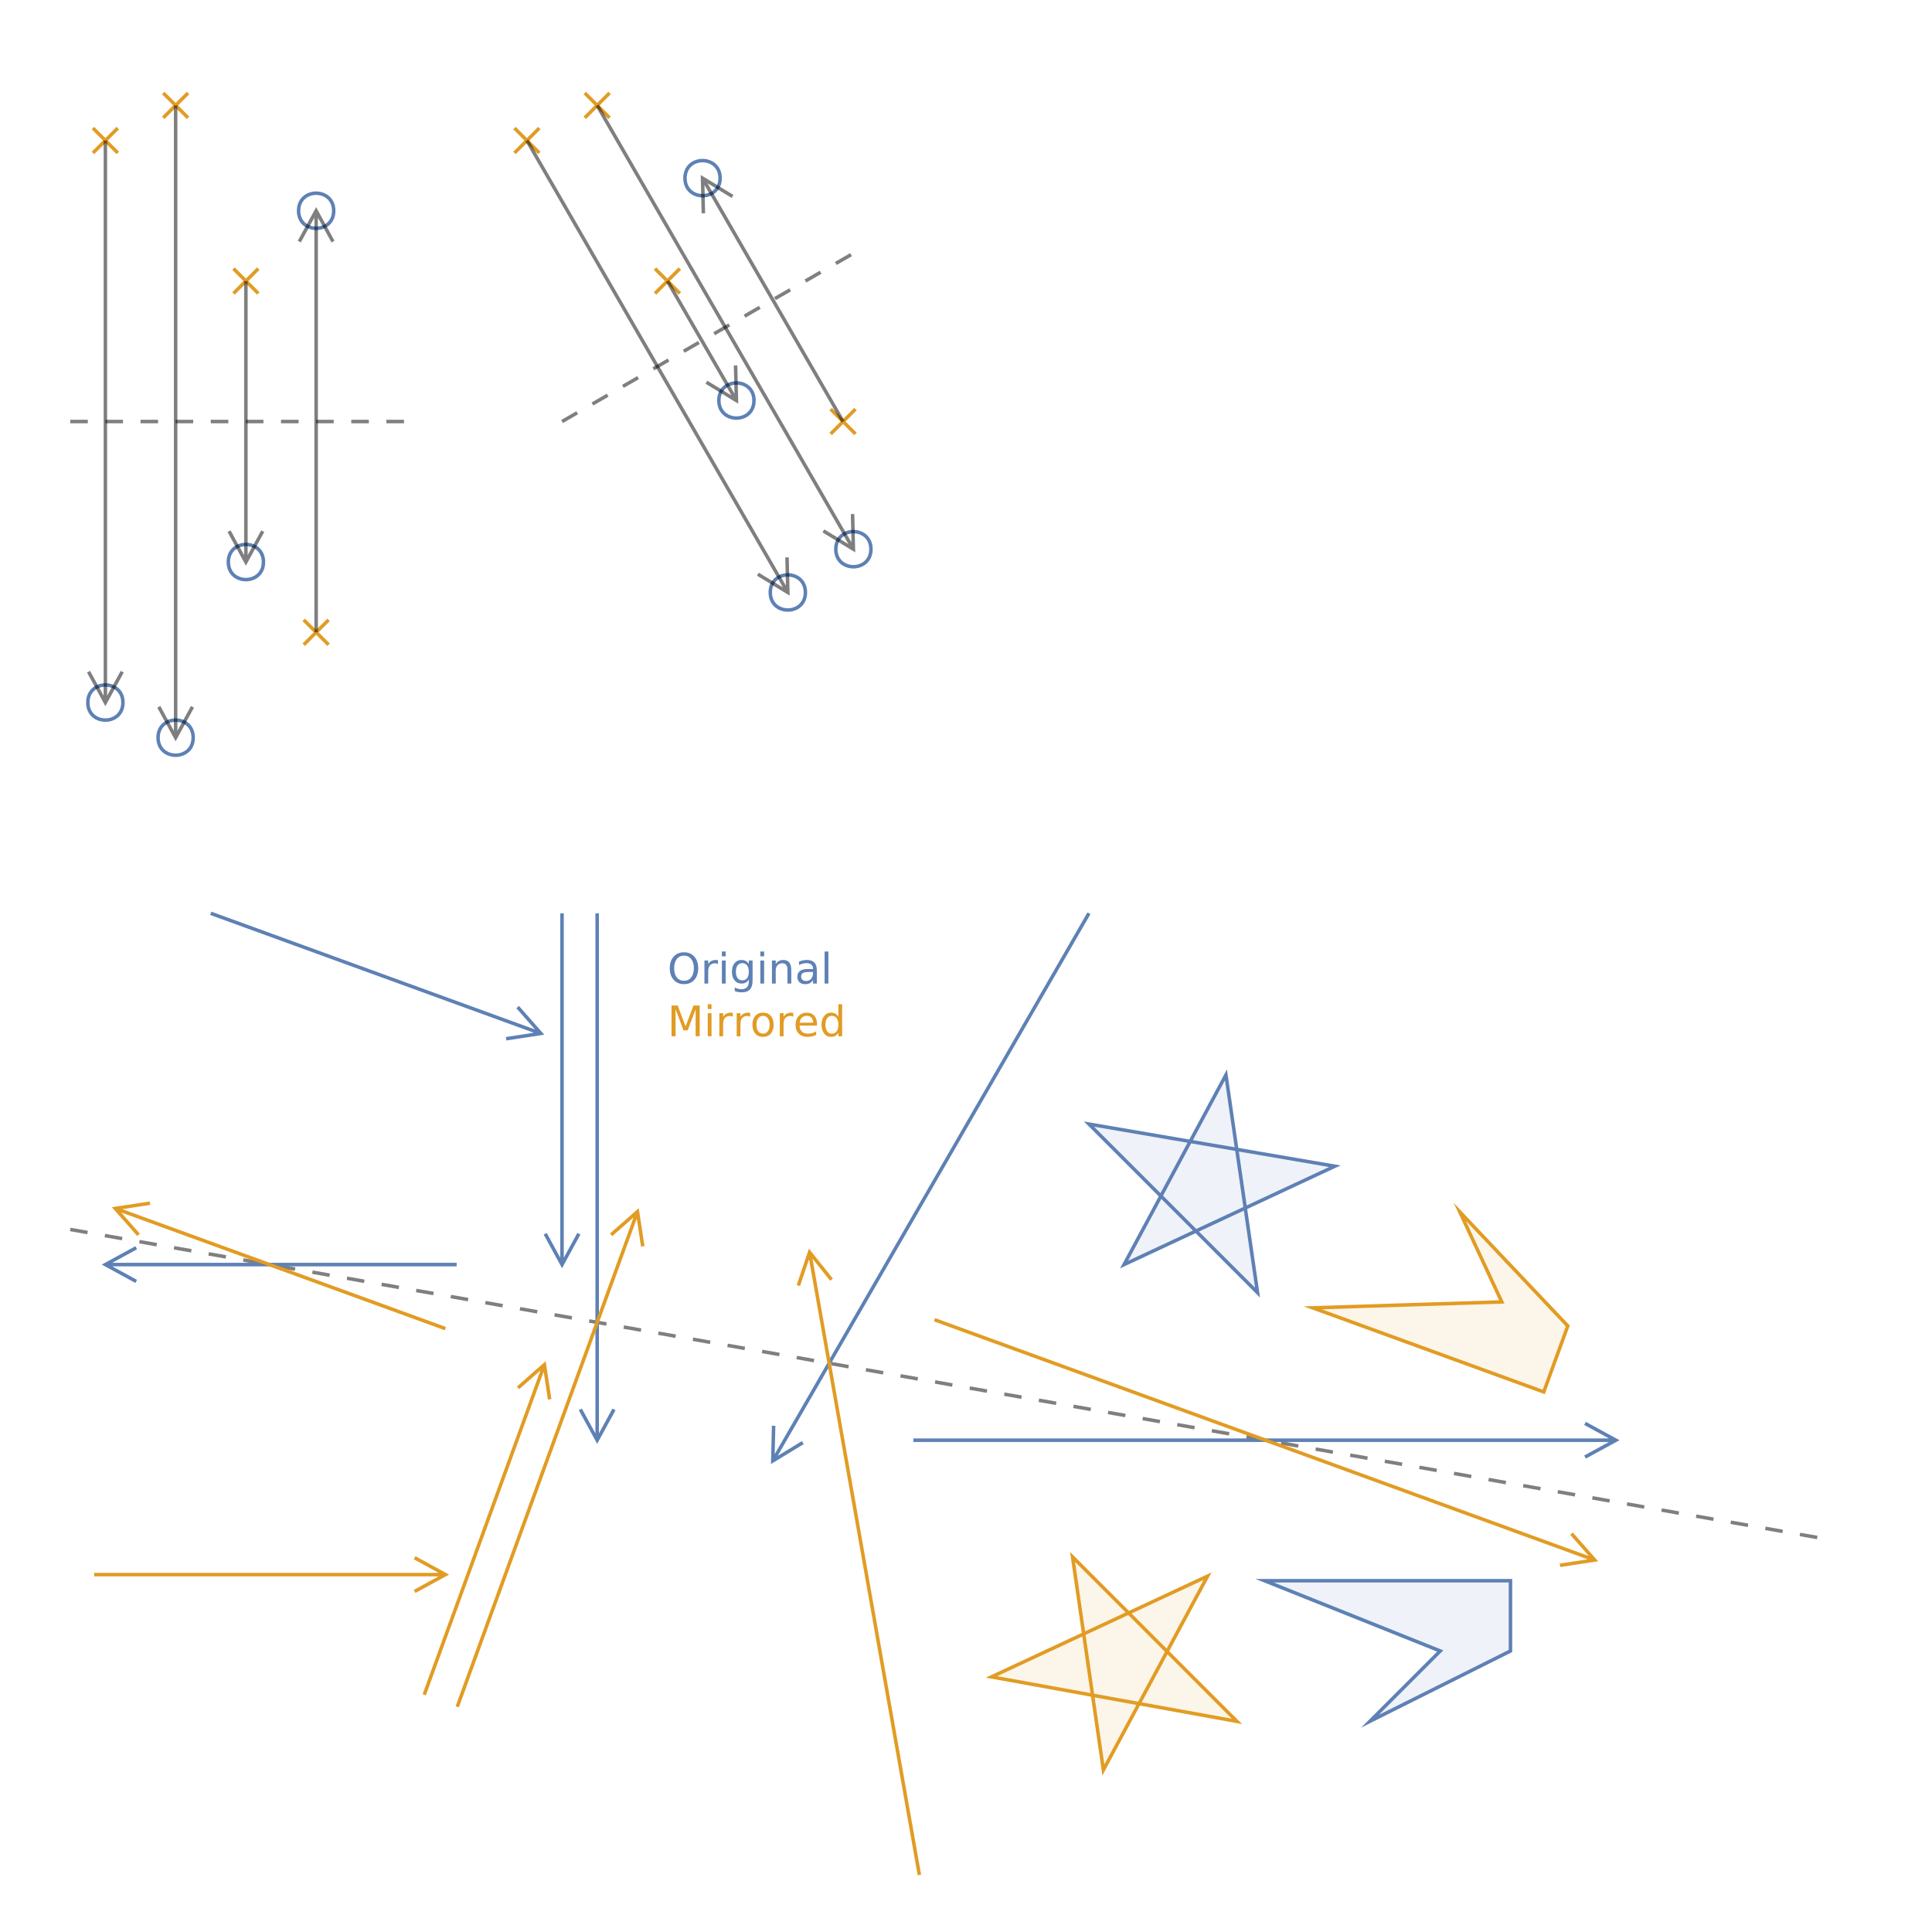 <?xml version="1.0" encoding="UTF-8"?>
<svg xmlns="http://www.w3.org/2000/svg" xmlns:xlink="http://www.w3.org/1999/xlink" width="550pt" height="550pt" viewBox="0 0 550 550" version="1.1">
<defs>
<g>
<symbol overflow="visible" id="id1">
<path style="stroke:none;" d="M 0.594 2.125 L 0.594 -8.469 L 6.594 -8.469 L 6.594 2.125 Z M 1.266 1.453 L 5.938 1.453 L 5.938 -7.781 L 1.266 -7.781 Z M 1.266 1.453 "/>
</symbol>
<symbol overflow="visible" id="id2">
<path style="stroke:none;" d="M 4.734 -7.953 C 3.867 -7.953 3.18 -7.629 2.672 -6.984 C 2.172 -6.348 1.922 -5.473 1.922 -4.359 C 1.922 -3.266 2.172 -2.395 2.672 -1.75 C 3.18 -1.113 3.867 -0.797 4.734 -0.797 C 5.586 -0.797 6.266 -1.113 6.766 -1.75 C 7.273 -2.395 7.531 -3.266 7.531 -4.359 C 7.531 -5.473 7.273 -6.348 6.766 -6.984 C 6.266 -7.629 5.586 -7.953 4.734 -7.953 Z M 4.734 -8.906 C 5.953 -8.906 6.926 -8.492 7.656 -7.672 C 8.395 -6.848 8.766 -5.742 8.766 -4.359 C 8.766 -2.984 8.395 -1.883 7.656 -1.062 C 6.926 -0.238 5.953 0.172 4.734 0.172 C 3.504 0.172 2.52 -0.238 1.781 -1.062 C 1.039 -1.883 0.672 -2.984 0.672 -4.359 C 0.672 -5.742 1.039 -6.848 1.781 -7.672 C 2.52 -8.492 3.504 -8.906 4.734 -8.906 Z M 4.734 -8.906 "/>
</symbol>
<symbol overflow="visible" id="id3">
<path style="stroke:none;" d="M 4.938 -5.562 C 4.812 -5.625 4.676 -5.672 4.531 -5.703 C 4.395 -5.742 4.238 -5.766 4.062 -5.766 C 3.457 -5.766 2.988 -5.566 2.656 -5.172 C 2.332 -4.773 2.172 -4.203 2.172 -3.453 L 2.172 0 L 1.094 0 L 1.094 -6.562 L 2.172 -6.562 L 2.172 -5.547 C 2.398 -5.941 2.695 -6.234 3.062 -6.422 C 3.426 -6.617 3.867 -6.719 4.391 -6.719 C 4.461 -6.719 4.539 -6.711 4.625 -6.703 C 4.719 -6.691 4.816 -6.676 4.922 -6.656 Z M 4.938 -5.562 "/>
</symbol>
<symbol overflow="visible" id="id4">
<path style="stroke:none;" d="M 1.125 -6.562 L 2.203 -6.562 L 2.203 0 L 1.125 0 Z M 1.125 -9.125 L 2.203 -9.125 L 2.203 -7.75 L 1.125 -7.75 Z M 1.125 -9.125 "/>
</symbol>
<symbol overflow="visible" id="id5">
<path style="stroke:none;" d="M 5.453 -3.359 C 5.453 -4.141 5.289 -4.742 4.969 -5.172 C 4.645 -5.598 4.191 -5.812 3.609 -5.812 C 3.035 -5.812 2.586 -5.598 2.266 -5.172 C 1.941 -4.742 1.781 -4.141 1.781 -3.359 C 1.781 -2.578 1.941 -1.973 2.266 -1.547 C 2.586 -1.117 3.035 -0.906 3.609 -0.906 C 4.191 -0.906 4.645 -1.117 4.969 -1.547 C 5.289 -1.973 5.453 -2.578 5.453 -3.359 Z M 6.531 -0.812 C 6.531 0.301 6.281 1.129 5.781 1.672 C 5.289 2.223 4.531 2.5 3.5 2.5 C 3.125 2.5 2.766 2.469 2.422 2.406 C 2.086 2.352 1.766 2.27 1.453 2.156 L 1.453 1.109 C 1.766 1.273 2.078 1.398 2.391 1.484 C 2.703 1.566 3.016 1.609 3.328 1.609 C 4.035 1.609 4.566 1.422 4.922 1.047 C 5.273 0.68 5.453 0.125 5.453 -0.625 L 5.453 -1.156 C 5.223 -0.77 4.938 -0.477 4.594 -0.281 C 4.25 -0.094 3.832 0 3.344 0 C 2.539 0 1.891 -0.305 1.391 -0.922 C 0.898 -1.535 0.656 -2.348 0.656 -3.359 C 0.656 -4.367 0.898 -5.18 1.391 -5.797 C 1.891 -6.41 2.539 -6.719 3.344 -6.719 C 3.832 -6.719 4.25 -6.617 4.594 -6.422 C 4.938 -6.234 5.223 -5.945 5.453 -5.562 L 5.453 -6.562 L 6.531 -6.562 Z M 6.531 -0.812 "/>
</symbol>
<symbol overflow="visible" id="id6">
<path style="stroke:none;" d="M 6.594 -3.969 L 6.594 0 L 5.516 0 L 5.516 -3.922 C 5.516 -4.547 5.391 -5.008 5.141 -5.312 C 4.898 -5.625 4.539 -5.781 4.062 -5.781 C 3.477 -5.781 3.016 -5.594 2.672 -5.219 C 2.336 -4.852 2.172 -4.348 2.172 -3.703 L 2.172 0 L 1.094 0 L 1.094 -6.562 L 2.172 -6.562 L 2.172 -5.547 C 2.43 -5.941 2.734 -6.234 3.078 -6.422 C 3.43 -6.617 3.836 -6.719 4.297 -6.719 C 5.047 -6.719 5.613 -6.484 6 -6.016 C 6.395 -5.555 6.594 -4.875 6.594 -3.969 Z M 6.594 -3.969 "/>
</symbol>
<symbol overflow="visible" id="id7">
<path style="stroke:none;" d="M 4.109 -3.297 C 3.242 -3.297 2.641 -3.195 2.297 -3 C 1.961 -2.801 1.797 -2.461 1.797 -1.984 C 1.797 -1.598 1.922 -1.289 2.172 -1.062 C 2.43 -0.844 2.773 -0.734 3.203 -0.734 C 3.805 -0.734 4.285 -0.941 4.641 -1.359 C 5.004 -1.785 5.188 -2.352 5.188 -3.062 L 5.188 -3.297 Z M 6.266 -3.75 L 6.266 0 L 5.188 0 L 5.188 -1 C 4.938 -0.602 4.629 -0.305 4.266 -0.109 C 3.898 0.078 3.453 0.172 2.922 0.172 C 2.242 0.172 1.707 -0.016 1.312 -0.391 C 0.914 -0.773 0.719 -1.281 0.719 -1.906 C 0.719 -2.645 0.961 -3.203 1.453 -3.578 C 1.953 -3.953 2.691 -4.141 3.672 -4.141 L 5.188 -4.141 L 5.188 -4.25 C 5.188 -4.75 5.02 -5.133 4.688 -5.406 C 4.363 -5.676 3.91 -5.812 3.328 -5.812 C 2.953 -5.812 2.582 -5.766 2.219 -5.672 C 1.863 -5.578 1.523 -5.441 1.203 -5.266 L 1.203 -6.266 C 1.598 -6.422 1.977 -6.535 2.344 -6.609 C 2.719 -6.68 3.082 -6.719 3.438 -6.719 C 4.383 -6.719 5.094 -6.473 5.562 -5.984 C 6.031 -5.492 6.266 -4.75 6.266 -3.75 Z M 6.266 -3.75 "/>
</symbol>
<symbol overflow="visible" id="id8">
<path style="stroke:none;" d="M 1.125 -9.125 L 2.203 -9.125 L 2.203 0 L 1.125 0 Z M 1.125 -9.125 "/>
</symbol>
<symbol overflow="visible" id="id9">
<path style="stroke:none;" d="M 1.172 -8.75 L 2.938 -8.75 L 5.172 -2.797 L 7.422 -8.75 L 9.188 -8.75 L 9.188 0 L 8.031 0 L 8.031 -7.688 L 5.766 -1.688 L 4.578 -1.688 L 2.328 -7.688 L 2.328 0 L 1.172 0 Z M 1.172 -8.75 "/>
</symbol>
<symbol overflow="visible" id="id10">
<path style="stroke:none;" d="M 3.672 -5.812 C 3.098 -5.812 2.641 -5.582 2.297 -5.125 C 1.961 -4.676 1.797 -4.062 1.797 -3.281 C 1.797 -2.488 1.961 -1.867 2.297 -1.422 C 2.629 -0.973 3.086 -0.75 3.672 -0.75 C 4.242 -0.75 4.695 -0.973 5.031 -1.422 C 5.375 -1.879 5.547 -2.5 5.547 -3.281 C 5.547 -4.051 5.375 -4.664 5.031 -5.125 C 4.695 -5.582 4.242 -5.812 3.672 -5.812 Z M 3.672 -6.719 C 4.609 -6.719 5.344 -6.41 5.875 -5.797 C 6.414 -5.191 6.688 -4.352 6.688 -3.281 C 6.688 -2.207 6.414 -1.363 5.875 -0.75 C 5.344 -0.133 4.609 0.172 3.672 0.172 C 2.734 0.172 1.992 -0.133 1.453 -0.75 C 0.922 -1.363 0.656 -2.207 0.656 -3.281 C 0.656 -4.352 0.922 -5.191 1.453 -5.797 C 1.992 -6.41 2.734 -6.719 3.672 -6.719 Z M 3.672 -6.719 "/>
</symbol>
<symbol overflow="visible" id="id11">
<path style="stroke:none;" d="M 6.75 -3.547 L 6.75 -3.031 L 1.781 -3.031 C 1.832 -2.281 2.055 -1.711 2.453 -1.328 C 2.859 -0.941 3.414 -0.75 4.125 -0.75 C 4.539 -0.75 4.941 -0.797 5.328 -0.891 C 5.723 -0.992 6.113 -1.148 6.5 -1.359 L 6.5 -0.328 C 6.102 -0.172 5.703 -0.051 5.297 0.031 C 4.891 0.125 4.477 0.172 4.062 0.172 C 3.02 0.172 2.191 -0.129 1.578 -0.734 C 0.961 -1.348 0.656 -2.176 0.656 -3.219 C 0.656 -4.289 0.945 -5.141 1.531 -5.766 C 2.113 -6.398 2.895 -6.719 3.875 -6.719 C 4.758 -6.719 5.457 -6.43 5.969 -5.859 C 6.488 -5.297 6.75 -4.523 6.75 -3.547 Z M 5.672 -3.875 C 5.66 -4.457 5.492 -4.926 5.172 -5.281 C 4.848 -5.633 4.422 -5.812 3.891 -5.812 C 3.285 -5.812 2.801 -5.641 2.438 -5.297 C 2.082 -4.953 1.879 -4.473 1.828 -3.859 Z M 5.672 -3.875 "/>
</symbol>
<symbol overflow="visible" id="id12">
<path style="stroke:none;" d="M 5.453 -5.562 L 5.453 -9.125 L 6.531 -9.125 L 6.531 0 L 5.453 0 L 5.453 -0.984 C 5.223 -0.598 4.938 -0.305 4.594 -0.109 C 4.25 0.078 3.832 0.172 3.344 0.172 C 2.551 0.172 1.906 -0.145 1.406 -0.781 C 0.906 -1.414 0.656 -2.25 0.656 -3.281 C 0.656 -4.312 0.906 -5.141 1.406 -5.766 C 1.906 -6.398 2.551 -6.719 3.344 -6.719 C 3.832 -6.719 4.25 -6.625 4.594 -6.438 C 4.938 -6.25 5.223 -5.957 5.453 -5.562 Z M 1.781 -3.281 C 1.781 -2.488 1.941 -1.863 2.266 -1.406 C 2.586 -0.957 3.035 -0.734 3.609 -0.734 C 4.18 -0.734 4.629 -0.957 4.953 -1.406 C 5.285 -1.863 5.453 -2.488 5.453 -3.281 C 5.453 -4.07 5.285 -4.691 4.953 -5.141 C 4.629 -5.586 4.18 -5.812 3.609 -5.812 C 3.035 -5.812 2.586 -5.586 2.266 -5.141 C 1.941 -4.691 1.781 -4.07 1.781 -3.281 Z M 1.781 -3.281 "/>
</symbol>
</g>
</defs>
<g id="id13">
<path style="fill:none;stroke-width:1;stroke-linecap:butt;stroke-linejoin:miter;stroke:rgb(0%,0%,0%);stroke-opacity:0.5;stroke-dasharray:5,5;stroke-miterlimit:10;" d="M 10 100 L 110 100 " transform="matrix(1,0,0,1,10,20)"/>
<path style="fill:none;stroke-width:1;stroke-linecap:butt;stroke-linejoin:miter;stroke:rgb(88.072%,61.104%,14.205%);stroke-opacity:1;stroke-miterlimit:10;" d="M 43.535 13.535 L 36.465 6.465 M 36.465 13.535 L 43.535 6.465 " transform="matrix(1,0,0,1,10,20)"/>
<path style="fill:none;stroke-width:1;stroke-linecap:butt;stroke-linejoin:miter;stroke:rgb(36.842%,50.678%,70.98%);stroke-opacity:1;stroke-miterlimit:10;" d="M 45 190 C 45 196.668 35 196.668 35 190 C 35 183.332 45 183.332 45 190 " transform="matrix(1,0,0,1,10,20)"/>
<path style="fill:none;stroke-width:1;stroke-linecap:butt;stroke-linejoin:miter;stroke:rgb(0%,0%,0%);stroke-opacity:0.5;stroke-miterlimit:10;" d="M 40 10 L 40 190 M 44.793 181.223 L 40 190 L 35.207 181.223 " transform="matrix(1,0,0,1,10,20)"/>
<path style="fill:none;stroke-width:1;stroke-linecap:butt;stroke-linejoin:miter;stroke:rgb(88.072%,61.104%,14.205%);stroke-opacity:1;stroke-miterlimit:10;" d="M 23.535 23.535 L 16.465 16.465 M 16.465 23.535 L 23.535 16.465 " transform="matrix(1,0,0,1,10,20)"/>
<path style="fill:none;stroke-width:1;stroke-linecap:butt;stroke-linejoin:miter;stroke:rgb(36.842%,50.678%,70.98%);stroke-opacity:1;stroke-miterlimit:10;" d="M 25 180 C 25 186.668 15 186.668 15 180 C 15 173.332 25 173.332 25 180 " transform="matrix(1,0,0,1,10,20)"/>
<path style="fill:none;stroke-width:1;stroke-linecap:butt;stroke-linejoin:miter;stroke:rgb(0%,0%,0%);stroke-opacity:0.5;stroke-miterlimit:10;" d="M 20 20 L 20 180 M 24.793 171.223 L 20 180 L 15.207 171.223 " transform="matrix(1,0,0,1,10,20)"/>
<path style="fill:none;stroke-width:1;stroke-linecap:butt;stroke-linejoin:miter;stroke:rgb(88.072%,61.104%,14.205%);stroke-opacity:1;stroke-miterlimit:10;" d="M 63.535 63.535 L 56.465 56.465 M 56.465 63.535 L 63.535 56.465 " transform="matrix(1,0,0,1,10,20)"/>
<path style="fill:none;stroke-width:1;stroke-linecap:butt;stroke-linejoin:miter;stroke:rgb(36.842%,50.678%,70.98%);stroke-opacity:1;stroke-miterlimit:10;" d="M 65 140 C 65 146.668 55 146.668 55 140 C 55 133.332 65 133.332 65 140 " transform="matrix(1,0,0,1,10,20)"/>
<path style="fill:none;stroke-width:1;stroke-linecap:butt;stroke-linejoin:miter;stroke:rgb(0%,0%,0%);stroke-opacity:0.5;stroke-miterlimit:10;" d="M 60 60 L 60 140 M 64.793 131.223 L 60 140 L 55.207 131.223 " transform="matrix(1,0,0,1,10,20)"/>
<path style="fill:none;stroke-width:1;stroke-linecap:butt;stroke-linejoin:miter;stroke:rgb(88.072%,61.104%,14.205%);stroke-opacity:1;stroke-miterlimit:10;" d="M 83.535 163.535 L 76.465 156.465 M 76.465 163.535 L 83.535 156.465 " transform="matrix(1,0,0,1,10,20)"/>
<path style="fill:none;stroke-width:1;stroke-linecap:butt;stroke-linejoin:miter;stroke:rgb(36.842%,50.678%,70.98%);stroke-opacity:1;stroke-miterlimit:10;" d="M 85 40 C 85 46.668 75 46.668 75 40 C 75 33.332 85 33.332 85 40 " transform="matrix(1,0,0,1,10,20)"/>
<path style="fill:none;stroke-width:1;stroke-linecap:butt;stroke-linejoin:miter;stroke:rgb(0%,0%,0%);stroke-opacity:0.5;stroke-miterlimit:10;" d="M 80 160 L 80 40 M 75.207 48.777 L 80 40 L 84.793 48.777 " transform="matrix(1,0,0,1,10,20)"/>
<path style="fill:none;stroke-width:1;stroke-linecap:butt;stroke-linejoin:miter;stroke:rgb(0%,0%,0%);stroke-opacity:0.5;stroke-dasharray:5,5;stroke-miterlimit:10;" d="M 150 100 L 236.602 50 " transform="matrix(1,0,0,1,10,20)"/>
<path style="fill:none;stroke-width:1;stroke-linecap:butt;stroke-linejoin:miter;stroke:rgb(88.072%,61.104%,14.205%);stroke-opacity:1;stroke-miterlimit:10;" d="M 163.535 13.535 L 156.465 6.465 M 156.465 13.535 L 163.535 6.465 " transform="matrix(1,0,0,1,10,20)"/>
<path style="fill:none;stroke-width:1;stroke-linecap:butt;stroke-linejoin:miter;stroke:rgb(36.842%,50.678%,70.98%);stroke-opacity:1;stroke-miterlimit:10;" d="M 237.941 136.34 C 237.941 143.008 227.941 143.008 227.941 136.34 C 227.941 129.672 237.941 129.672 237.941 136.34 " transform="matrix(1,0,0,1,10,20)"/>
<path style="fill:none;stroke-width:1;stroke-linecap:butt;stroke-linejoin:miter;stroke:rgb(0%,0%,0%);stroke-opacity:0.5;stroke-miterlimit:10;" d="M 160 10 L 232.941 136.34 M 232.707 126.344 L 232.941 136.34 L 224.402 131.137 " transform="matrix(1,0,0,1,10,20)"/>
<path style="fill:none;stroke-width:1;stroke-linecap:butt;stroke-linejoin:miter;stroke:rgb(88.072%,61.104%,14.205%);stroke-opacity:1;stroke-miterlimit:10;" d="M 143.535 23.535 L 136.465 16.465 M 136.465 23.535 L 143.535 16.465 " transform="matrix(1,0,0,1,10,20)"/>
<path style="fill:none;stroke-width:1;stroke-linecap:butt;stroke-linejoin:miter;stroke:rgb(36.842%,50.678%,70.98%);stroke-opacity:1;stroke-miterlimit:10;" d="M 219.281 148.66 C 219.281 155.328 209.281 155.328 209.281 148.66 C 209.281 141.992 219.281 141.992 219.281 148.66 " transform="matrix(1,0,0,1,10,20)"/>
<path style="fill:none;stroke-width:1;stroke-linecap:butt;stroke-linejoin:miter;stroke:rgb(0%,0%,0%);stroke-opacity:0.5;stroke-miterlimit:10;" d="M 140 20 L 214.281 148.66 M 214.047 138.664 L 214.281 148.66 L 205.742 143.457 " transform="matrix(1,0,0,1,10,20)"/>
<path style="fill:none;stroke-width:1;stroke-linecap:butt;stroke-linejoin:miter;stroke:rgb(88.072%,61.104%,14.205%);stroke-opacity:1;stroke-miterlimit:10;" d="M 183.535 63.535 L 176.465 56.465 M 176.465 63.535 L 183.535 56.465 " transform="matrix(1,0,0,1,10,20)"/>
<path style="fill:none;stroke-width:1;stroke-linecap:butt;stroke-linejoin:miter;stroke:rgb(36.842%,50.678%,70.98%);stroke-opacity:1;stroke-miterlimit:10;" d="M 204.641 94.02 C 204.641 100.688 194.641 100.688 194.641 94.02 C 194.641 87.352 204.641 87.352 204.641 94.02 " transform="matrix(1,0,0,1,10,20)"/>
<path style="fill:none;stroke-width:1;stroke-linecap:butt;stroke-linejoin:miter;stroke:rgb(0%,0%,0%);stroke-opacity:0.5;stroke-miterlimit:10;" d="M 180 60 L 199.641 94.02 M 199.406 84.023 L 199.641 94.02 L 191.102 88.816 " transform="matrix(1,0,0,1,10,20)"/>
<path style="fill:none;stroke-width:1;stroke-linecap:butt;stroke-linejoin:miter;stroke:rgb(88.072%,61.104%,14.205%);stroke-opacity:1;stroke-miterlimit:10;" d="M 233.535 103.535 L 226.465 96.465 M 226.465 103.535 L 233.535 96.465 " transform="matrix(1,0,0,1,10,20)"/>
<path style="fill:none;stroke-width:1;stroke-linecap:butt;stroke-linejoin:miter;stroke:rgb(36.842%,50.678%,70.98%);stroke-opacity:1;stroke-miterlimit:10;" d="M 195 30.719 C 195 37.383 185 37.383 185 30.719 C 185 24.051 195 24.051 195 30.719 " transform="matrix(1,0,0,1,10,20)"/>
<path style="fill:none;stroke-width:1;stroke-linecap:butt;stroke-linejoin:miter;stroke:rgb(0%,0%,0%);stroke-opacity:0.5;stroke-miterlimit:10;" d="M 230 100 L 190 30.719 M 190.234 40.715 L 190 30.719 L 198.539 35.922 " transform="matrix(1,0,0,1,10,20)"/>
<path style="fill:none;stroke-width:1;stroke-linecap:butt;stroke-linejoin:miter;stroke:rgb(0%,0%,0%);stroke-opacity:0.5;stroke-dasharray:5,5;stroke-miterlimit:10;" d="M 10 100 L 512.254 188.562 " transform="matrix(1,0,0,1,10,250)"/>
<g style="fill:rgb(36.842%,50.678%,70.98%);fill-opacity:1;">
  <use xlink:href="#id2" x="190" y="280"/>
  <use xlink:href="#id3" x="199.445" y="280"/>
  <use xlink:href="#id4" x="204.379" y="280"/>
  <use xlink:href="#id5" x="207.713" y="280"/>
  <use xlink:href="#id4" x="215.33" y="280"/>
  <use xlink:href="#id6" x="218.664" y="280"/>
  <use xlink:href="#id7" x="226.27" y="280"/>
  <use xlink:href="#id8" x="233.623" y="280"/>
</g>
<g style="fill:rgb(88.072%,61.104%,14.205%);fill-opacity:1;">
  <use xlink:href="#id9" x="190" y="295"/>
  <use xlink:href="#id4" x="200.354" y="295"/>
  <use xlink:href="#id3" x="203.688" y="295"/>
  <use xlink:href="#id3" x="208.621" y="295"/>
  <use xlink:href="#id10" x="213.555" y="295"/>
  <use xlink:href="#id3" x="220.896" y="295"/>
  <use xlink:href="#id11" x="225.83" y="295"/>
  <use xlink:href="#id12" x="233.213" y="295"/>
</g>
<path style="fill:none;stroke-width:1;stroke-linecap:butt;stroke-linejoin:miter;stroke:rgb(36.842%,50.678%,70.98%);stroke-opacity:1;stroke-miterlimit:10;" d="M 50 10 L 143.969 44.203 M 137.363 36.695 L 143.969 44.203 L 134.082 45.707 " transform="matrix(1,0,0,1,10,250)"/>
<path style="fill:none;stroke-width:1;stroke-linecap:butt;stroke-linejoin:miter;stroke:rgb(88.072%,61.104%,14.205%);stroke-opacity:1;stroke-miterlimit:10;" d="M 16.805 198.254 L 116.805 198.254 M 108.031 193.457 L 116.805 198.254 L 108.031 203.047 " transform="matrix(1,0,0,1,10,250)"/>
<path style="fill:none;stroke-width:1;stroke-linecap:butt;stroke-linejoin:miter;stroke:rgb(36.842%,50.678%,70.98%);stroke-opacity:1;stroke-miterlimit:10;" d="M 150 10 L 150 110 M 154.793 101.223 L 150 110 L 145.207 101.223 " transform="matrix(1,0,0,1,10,250)"/>
<path style="fill:none;stroke-width:1;stroke-linecap:butt;stroke-linejoin:miter;stroke:rgb(88.072%,61.104%,14.205%);stroke-opacity:1;stroke-miterlimit:10;" d="M 110.773 232.457 L 144.977 138.484 M 137.469 145.094 L 144.977 138.484 L 146.48 148.371 " transform="matrix(1,0,0,1,10,250)"/>
<path style="fill:none;stroke-width:1;stroke-linecap:butt;stroke-linejoin:miter;stroke:rgb(36.842%,50.678%,70.98%);stroke-opacity:1;stroke-miterlimit:10;" d="M 160 10 L 160 160 M 164.793 151.223 L 160 160 L 155.207 151.223 " transform="matrix(1,0,0,1,10,250)"/>
<path style="fill:none;stroke-width:1;stroke-linecap:butt;stroke-linejoin:miter;stroke:rgb(88.072%,61.104%,14.205%);stroke-opacity:1;stroke-miterlimit:10;" d="M 120.172 235.875 L 171.477 94.922 M 163.969 101.527 L 171.477 94.922 L 172.98 104.809 " transform="matrix(1,0,0,1,10,250)"/>
<path style="fill:none;stroke-width:1;stroke-linecap:butt;stroke-linejoin:miter;stroke:rgb(36.842%,50.678%,70.98%);stroke-opacity:1;stroke-miterlimit:10;" d="M 300 10 L 210 165.883 M 218.539 160.68 L 210 165.883 L 210.234 155.887 " transform="matrix(1,0,0,1,10,250)"/>
<path style="fill:none;stroke-width:1;stroke-linecap:butt;stroke-linejoin:miter;stroke:rgb(88.072%,61.104%,14.205%);stroke-opacity:1;stroke-miterlimit:10;" d="M 251.73 283.758 L 220.473 106.492 M 217.273 115.969 L 220.473 106.492 L 226.719 114.305 " transform="matrix(1,0,0,1,10,250)"/>
<path style="fill:none;stroke-width:1;stroke-linecap:butt;stroke-linejoin:miter;stroke:rgb(36.842%,50.678%,70.98%);stroke-opacity:1;stroke-miterlimit:10;" d="M 250 160 L 450 160 M 441.223 155.207 L 450 160 L 441.223 164.793 " transform="matrix(1,0,0,1,10,250)"/>
<path style="fill:none;stroke-width:1;stroke-linecap:butt;stroke-linejoin:miter;stroke:rgb(88.072%,61.104%,14.205%);stroke-opacity:1;stroke-miterlimit:10;" d="M 256.047 125.703 L 443.984 194.105 M 437.379 186.602 L 443.984 194.105 L 434.102 195.609 " transform="matrix(1,0,0,1,10,250)"/>
<path style="fill:none;stroke-width:1;stroke-linecap:butt;stroke-linejoin:miter;stroke:rgb(36.842%,50.678%,70.98%);stroke-opacity:1;stroke-miterlimit:10;" d="M 120 110 L 20 110 M 28.777 114.793 L 20 110 L 28.777 105.207 " transform="matrix(1,0,0,1,10,250)"/>
<path style="fill:none;stroke-width:1;stroke-linecap:butt;stroke-linejoin:miter;stroke:rgb(88.072%,61.104%,14.205%);stroke-opacity:1;stroke-miterlimit:10;" d="M 116.785 128.227 L 22.816 94.023 M 29.426 101.531 L 22.816 94.023 L 32.703 92.52 " transform="matrix(1,0,0,1,10,250)"/>
<path style="fill:none;stroke-width:1;stroke-linecap:butt;stroke-linejoin:miter;stroke:rgb(36.842%,50.678%,70.98%);stroke-opacity:1;stroke-miterlimit:10;" d="M 350 200 L 400 220 L 380 240 L 420 220 L 420 200 Z M 350 200 " transform="matrix(1,0,0,1,10,250)"/>
<path style=" stroke:none;fill-rule:nonzero;fill:rgb(36.842%,50.678%,70.98%);fill-opacity:0.1;" d="M 360 450 L 410 470 L 390 490 L 430 470 L 430 450 Z M 360 450 "/>
<path style="fill:none;stroke-width:1;stroke-linecap:butt;stroke-linejoin:miter;stroke:rgb(88.072%,61.104%,14.205%);stroke-opacity:1;stroke-miterlimit:10;" d="M 363.699 122.316 L 417.523 120.625 L 405.57 94.992 L 436.316 127.465 L 429.477 146.258 Z M 363.699 122.316 " transform="matrix(1,0,0,1,10,250)"/>
<path style=" stroke:none;fill-rule:nonzero;fill:rgb(88.072%,61.104%,14.205%);fill-opacity:0.1;" d="M 373.699 372.316 L 427.523 370.625 L 415.57 344.992 L 446.316 377.465 L 439.477 396.258 Z M 373.699 372.316 "/>
<path style="fill:none;stroke-width:1;stroke-linecap:butt;stroke-linejoin:miter;stroke:rgb(36.842%,50.678%,70.98%);stroke-opacity:1;stroke-miterlimit:10;" d="M 339 56 L 310 110 L 370 82 L 300 70 L 348 118 Z M 339 56 " transform="matrix(1,0,0,1,10,250)"/>
<path style=" stroke:none;fill-rule:nonzero;fill:rgb(36.842%,50.678%,70.98%);fill-opacity:0.1;" d="M 349 306 L 320 360 L 380 332 L 310 320 L 358 368 Z M 349 306 "/>
<path style="fill:none;stroke-width:1;stroke-linecap:butt;stroke-linejoin:miter;stroke:rgb(88.072%,61.104%,14.205%);stroke-opacity:1;stroke-miterlimit:10;" d="M 304.109 253.871 L 295.328 193.211 L 342.133 240.043 L 272.25 227.375 L 333.773 198.688 Z M 304.109 253.871 " transform="matrix(1,0,0,1,10,250)"/>
<path style=" stroke:none;fill-rule:nonzero;fill:rgb(88.072%,61.104%,14.205%);fill-opacity:0.1;" d="M 314.109 503.871 L 305.328 443.211 L 352.133 490.043 L 282.25 477.375 L 343.773 448.688 Z M 314.109 503.871 "/>
</g>
</svg>
